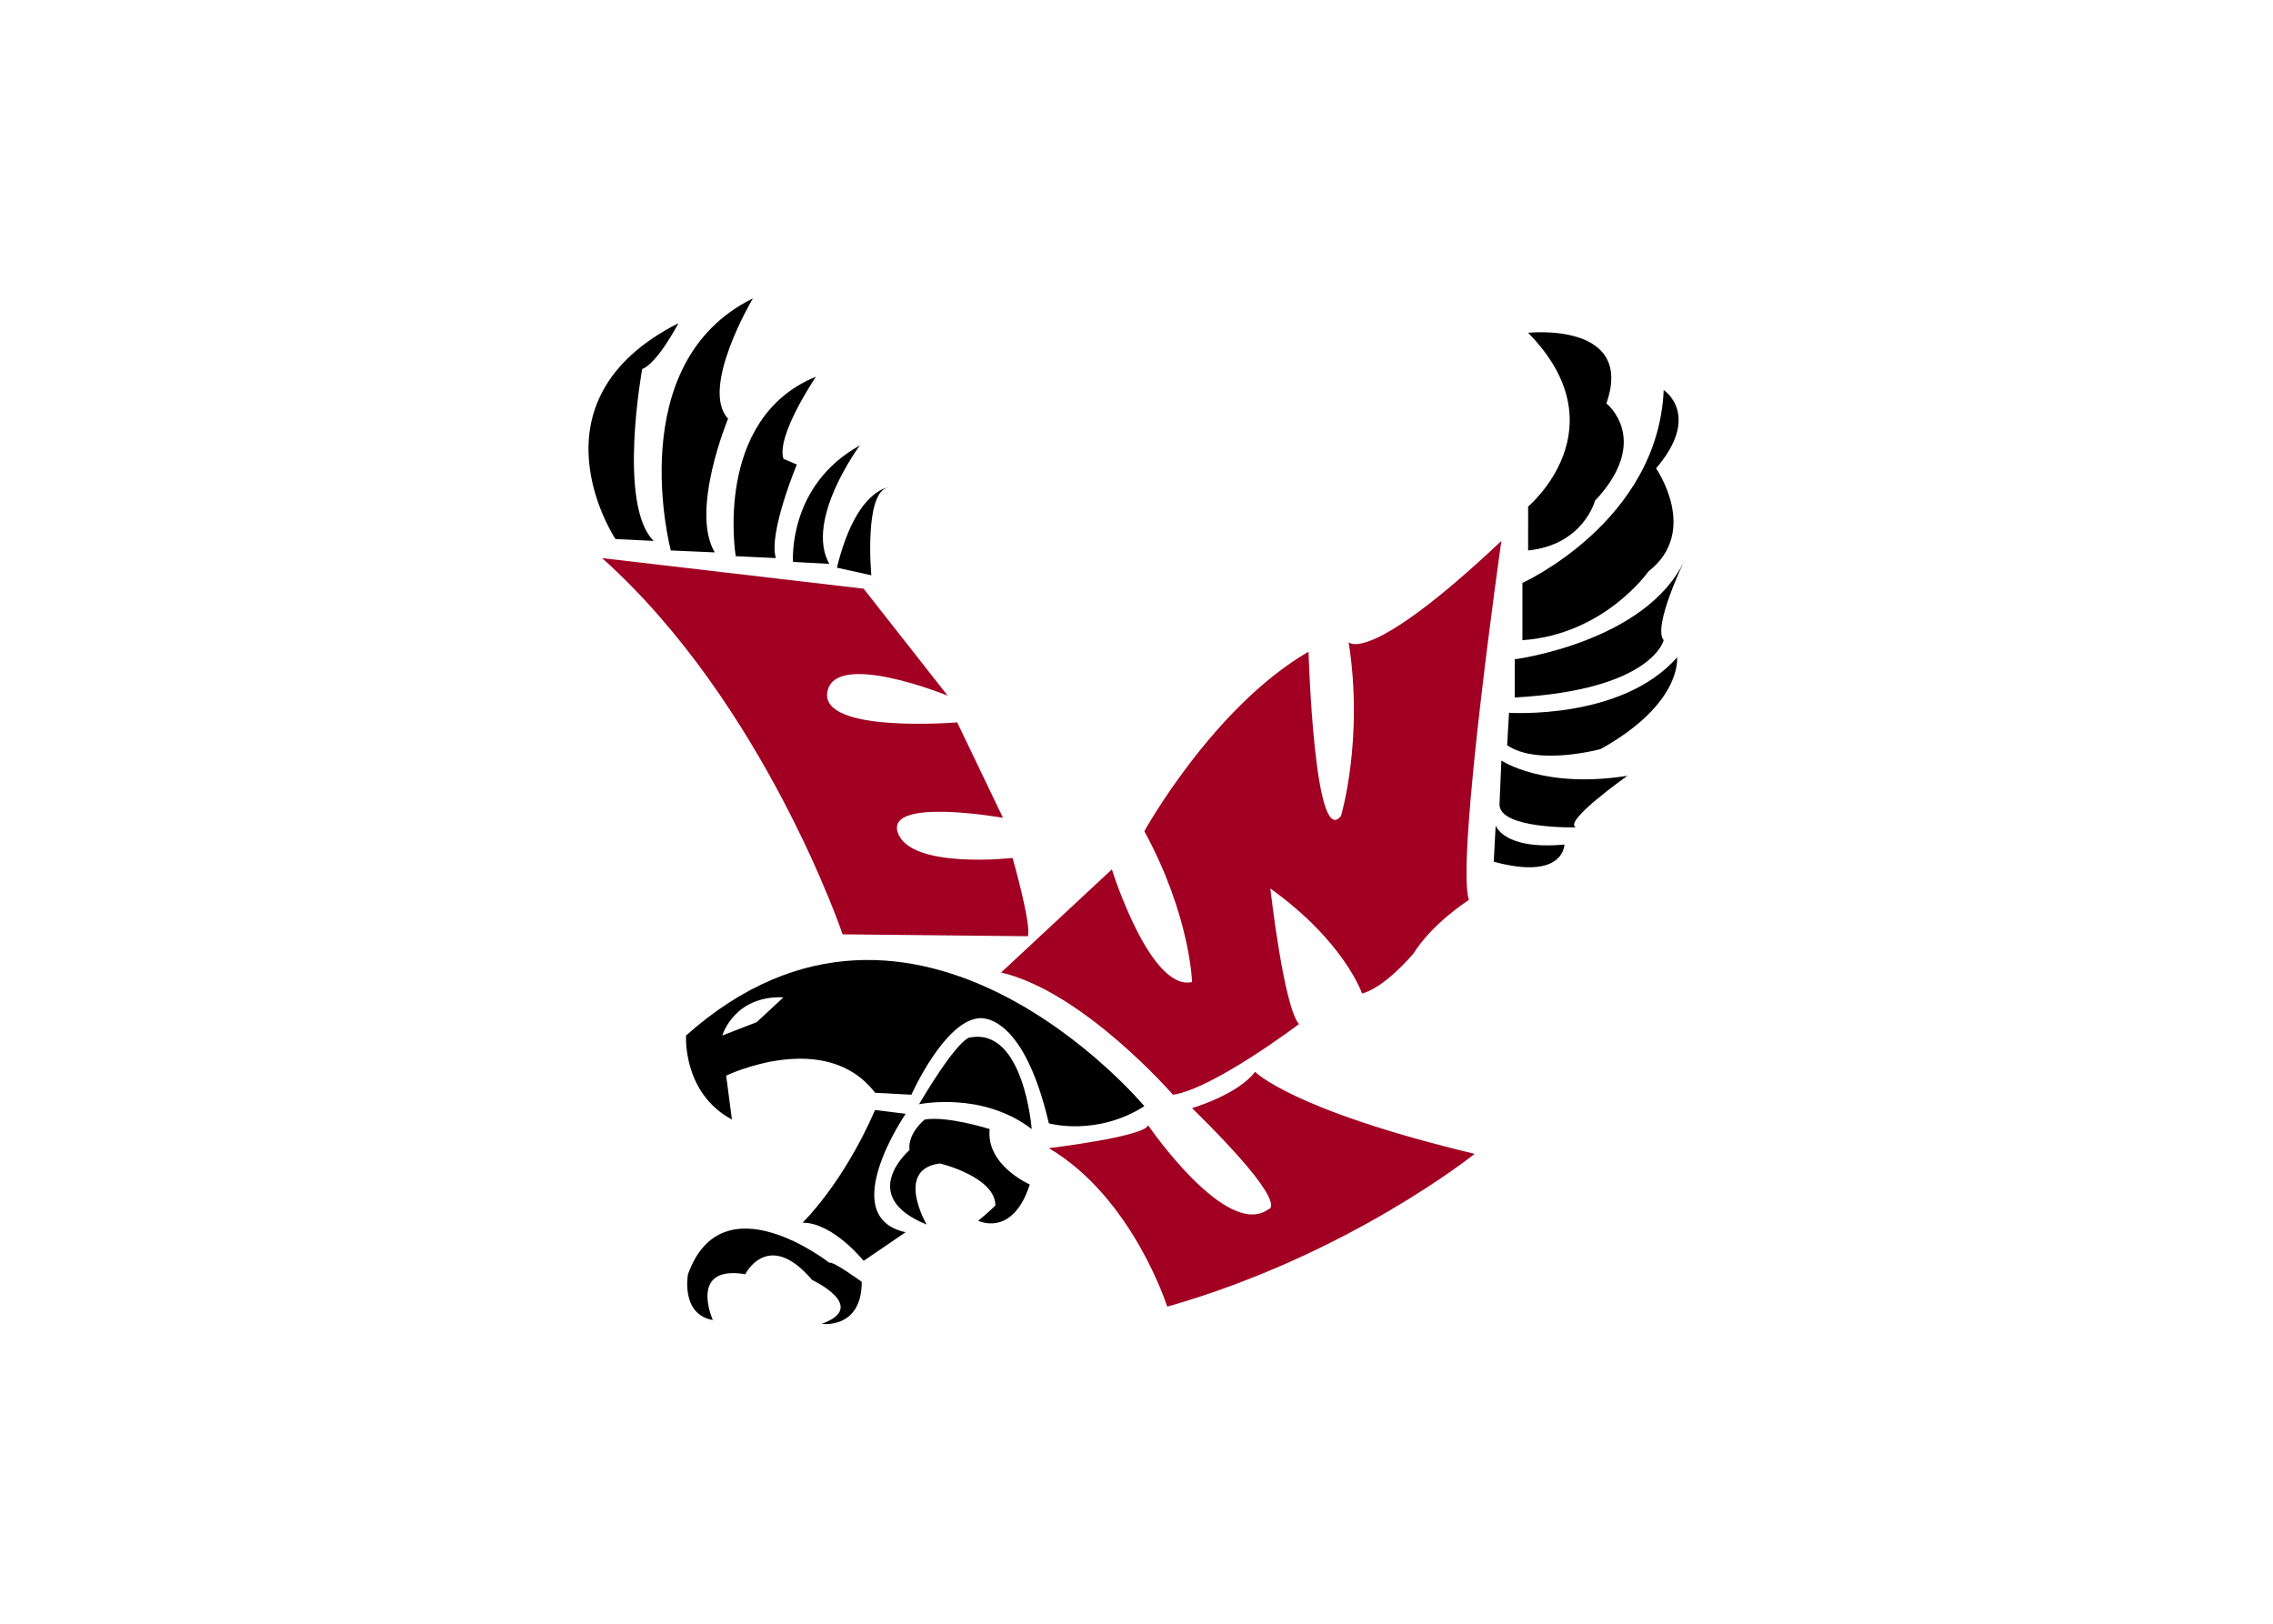 <svg clip-rule="evenodd" fill-rule="evenodd" stroke-linejoin="round" stroke-miterlimit="1.414" viewBox="0 0 560 400" xmlns="http://www.w3.org/2000/svg"><g fill-rule="nonzero" transform="matrix(1.688 0 0 -1.688 205.793 738.325)"><path d="m97.217 358.452c-19.506-18.392-22.291-14.766-22.291-14.766 2.229-14.215-1.116-25.362-1.116-25.362-3.904-5.018-4.737 23.968-4.737 23.968-13.935-8.083-23.968-26.2-23.968-26.2 6.685-12.26 6.969-22.014 6.969-22.014-6.132-1.391-11.706 16.443-11.706 16.443l-16.166-15.05c11.983-2.786 25.084-17.837 25.084-17.837 5.855.837 18.393 10.312 18.393 10.312-2.232 2.509-4.181 19.787-4.181 19.787 10.869-7.803 13.378-15.327 13.378-15.327 3.342.837 7.524 5.848 7.524 5.848 2.789 4.46 8.086 7.808 8.086 7.808-1.952 5.574 4.732 52.39 4.732 52.39zm-131.26-2.5c23.689-21.19 35.113-54.91 35.113-54.91l27.034-.278c.557 1.672-2.227 11.423-2.227 11.423s-14.775-1.668-16.726 3.626c-1.948 5.298 15.327 2.233 15.327 2.233l-6.686 13.928s-20.062-1.667-18.948 4.464c1.114 6.132 17.554-.56 17.554-.56l-12.262 15.605-38.179 4.464zm95.312-74.97c-2.509-3.346-9.202-5.298-9.202-5.298 14.772-14.489 11.151-14.766 11.151-14.766-6.131-4.457-17.56 12.262-17.56 12.262-.557-1.675-14.489-3.343-14.489-3.343 12.26-7.246 17.276-23.13 17.276-23.13 26.475 7.523 44.871 22.297 44.871 22.297-26.755 6.409-32.048 11.979-32.048 11.979z" fill="#a10022"/><path d="m96.384 316.932s1.114-3.623 10.032-2.786c0 0 0-5.297-10.312-2.508zm.834 9.476s6.132-4.18 18.395-2.229c0 0-9.475-6.689-7.526-7.526 0 0-11.146-.277-11.146 3.346zm1.116 6.967s16.444-1.114 24.524 8.08c0 0 .837-6.689-11.146-13.374 0 0-9.198-2.509-13.655.557zm.836 7.803s19.229 2.509 24.804 14.492c0 0-4.74-9.754-3.066-11.706 0 0-1.674-7.246-21.738-8.36v5.575zm1.114 11.148s19.786 8.918 20.624 28.147c0 0 5.575-3.623-1.114-11.426 0 0 6.409-9.197-1.117-15.049 0 0-6.409-9.197-18.392-10.032v8.36zm.836 11.146s13.658 11.426 0 25.361c0 0 15.606 1.672 11.426-10.312 0 0 6.689-5.294-1.671-14.212 0 0-1.672-6.408-9.755-7.246zm-133.21-4.737s-13.378 20.067 9.198 31.493c0 0-3.066-5.855-5.295-6.689 0 0-3.623-19.786 1.672-25.084zm8.081-1.672s-7.246 27.313 11.983 36.787c0 0-7.803-13.097-3.623-17.558 0 0-5.571-13.378-1.948-19.509zm9.476-.836s-3.343 20.067 11.706 26.195c0 0-5.852-8.637-4.737-11.983l1.948-.834s-4.18-10.032-3.063-13.655zm8.361-.836s-.834 11.146 9.755 17.001c0 0-8.084-10.869-4.461-17.281l-5.294.281zm6.41-.836 5.017-1.114s-1.117 12.26 2.509 12.817c0 0-4.74-.277-7.526-11.703m-2.23-110.36s5.852-.837 5.852 6.132c0 0-4.18 3.062-4.737 2.785 0 0-15.606 12.263-20.624-1.674 0 0-1.114-5.852 3.623-6.686 0 0-3.623 8.08 4.737 6.686 0 0 3.346 6.692 9.755-.834 0 0 8.36-3.904 1.394-6.409m12.26 30.654s-10.312-15.049 0-17.278l-6.132-4.18s-4.457 5.571-8.917 5.571c0 0 5.852 5.575 10.589 16.444l4.461-.557zm2.786-.836s-2.508-1.951-2.228-4.46c0 0-7.803-6.686 2.509-10.866 0 0-4.737 8.08 1.951 8.917 0 0 8.08-1.951 8.08-6.132 0 0-1.114-1.117-2.508-2.231 0 0 5.017-2.506 7.526 5.297 0 0-6.409 2.786-5.855 8.08 0 0-6.128 1.952-9.475 1.395m-.834 2.229s9.197 1.952 16.444-3.623c0 0-1.118 14.769-8.921 13.378 0 0-1.391.557-7.523-9.754m-34 10.033s-.557-8.361 6.689-12.263l-.837 6.408s14.492 6.969 21.738-2.505l5.294-.28s4.737 10.592 9.755 11.149c0 0 6.408 1.391 10.312-15.329 0 0 6.965-1.952 13.935 2.509 0 0-33.441 40.13-66.885 10.312m10.312 1.951-5.018-1.951s1.675 5.851 8.917 5.574z"/></g></svg>
